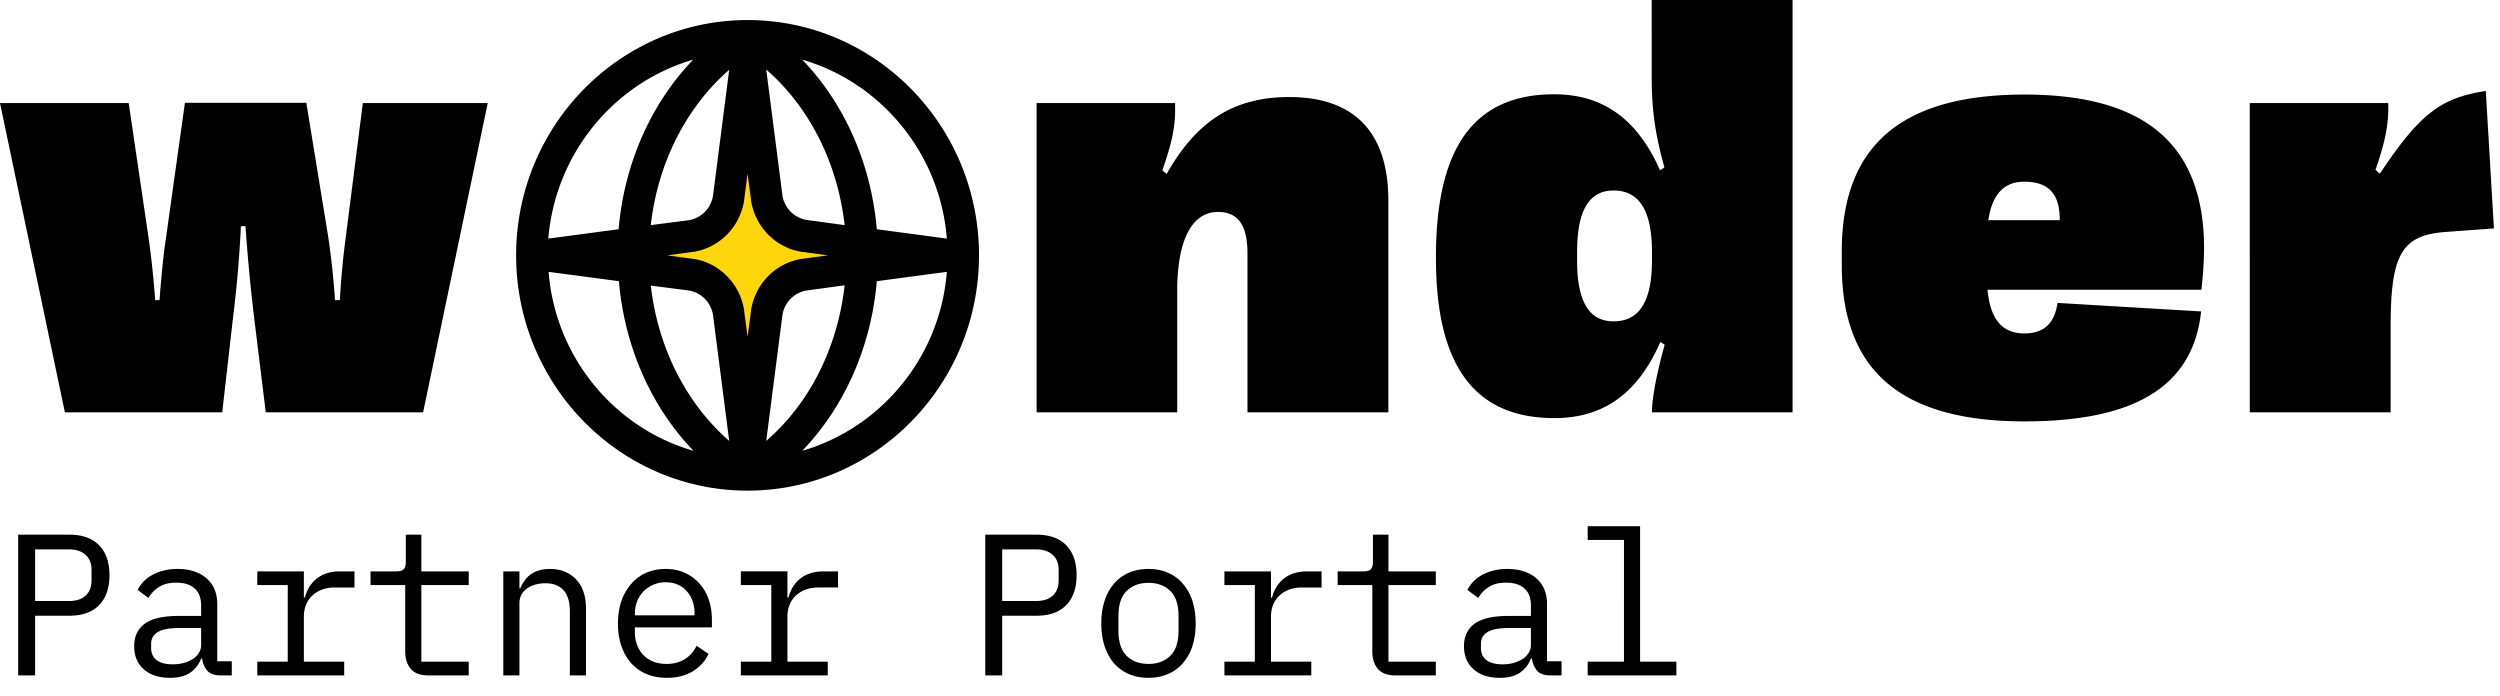 <svg width="248" height="69" fill="none" xmlns="http://www.w3.org/2000/svg"><path d="M74.213 15.378l-.053-.354-.054.354c-.831 5.072-4.72 9.053-9.736 9.899l-.349.054.35.055c4.988.845 8.904 4.799 9.735 9.898l.054.355.053-.355c.832-5.072 4.72-9.053 9.736-9.898l.35-.055-.35-.054c-4.988-.846-8.904-4.827-9.736-9.899z" fill="#FFD60B"/><path d="M74.16 1.99C61.5 1.99 51.2 12.46 51.2 25.33s10.3 23.342 22.959 23.342c12.66 0 22.959-10.471 22.959-23.342 0-12.87-10.273-23.341-22.96-23.341zm19.767 21.678l-6.947-.927c-.563-6.517-3.218-12.49-7.402-16.825 7.805 2.263 13.678 9.271 14.349 17.752zm-10.139-1.336l-3.808-.518a2.934 2.934 0 01-2.36-2.4L76.01 6.898c4.292 3.736 7.081 9.271 7.778 15.434zM72.337 6.925l-1.61 12.516a2.934 2.934 0 01-2.36 2.4l-3.808.49c.697-6.162 3.513-11.697 7.778-15.406zM68.77 5.916c-4.184 4.336-6.84 10.308-7.403 16.825l-6.973.927c.697-8.48 6.571-15.489 14.376-17.752zM54.42 26.967l6.974.927c.563 6.517 3.219 12.49 7.403 16.825-7.832-2.236-13.706-9.271-14.376-17.752zm10.139 1.364l3.808.49a2.934 2.934 0 012.36 2.4l1.61 12.516c-4.264-3.708-7.08-9.271-7.778-15.406zm9.95 2.454l-.348 2.645-.349-2.645v-.055c-.429-2.59-2.414-4.608-4.962-5.044h-.053l-2.602-.355 2.602-.354h.053c2.548-.437 4.533-2.454 4.962-5.045v-.054l.349-2.645.349 2.645v.054c.429 2.59 2.413 4.608 4.961 5.045h.054l2.602.354-2.602.355h-.054c-2.548.436-4.532 2.454-4.962 5.044v.055zm1.502 12.952l1.61-12.516a2.934 2.934 0 012.36-2.4l3.808-.518c-.697 6.19-3.486 11.726-7.778 15.434zm3.568.982c4.184-4.336 6.839-10.308 7.402-16.825l6.947-.927c-.67 8.48-6.544 15.489-14.35 17.752zM6.437 40.902L0 10.225h12.767l1.958 13.28c.214 1.418.482 3.708.67 6.271h.43c.187-2.563.428-4.826.67-6.38l1.85-13.198h12.043l2.146 13.143a74.74 74.74 0 01.697 6.435h.483c.134-2.454.375-4.69.59-6.271l1.69-13.28h12.39l-6.41 30.677h-15.61l-1.099-8.944c-.375-3.109-.67-6.054-.912-9.517h-.456c-.16 3.463-.455 6.463-.831 9.517l-1.02 8.944H6.438zm96.394 0V10.225h13.732c.081 2.1-.214 3.682-1.26 6.681l.429.355c2.87-5.1 6.517-7.635 12.15-7.635 6.329 0 9.843 3.354 9.843 10.28v20.996h-13.974v-15.76c0-2.81-.938-4.118-2.923-4.118-2.602 0-4.05 2.808-4.05 7.88v11.998h-13.947zm39.614-15.297v-.11c0-10.907 3.809-16.142 11.721-16.142 4.855 0 8.261 2.454 10.514 7.553l.429-.3c-.939-3.381-1.261-5.78-1.261-9.053V0h13.974v40.902h-13.947c0-1.281.376-3.517 1.261-6.708l-.429-.272c-2.226 5.099-5.633 7.553-10.514 7.553-7.912 0-11.748-5.181-11.748-15.87zm21.43.218v-.818c0-4.118-1.26-6.108-3.808-6.108-2.441 0-3.621 1.99-3.621 6.108v.818c0 4.09 1.18 6.053 3.621 6.053 2.548 0 3.808-1.963 3.808-6.053zm54.501 2.917h-21.215c.268 2.918 1.448 4.336 3.647 4.336 1.931 0 3.004-.982 3.299-3.027l14.242.845c-.778 7.363-6.464 10.907-17.514 10.907-12.23 0-18.131-5.017-18.131-15.515V24.95c0-10.498 5.901-15.57 18.131-15.57 12.016 0 17.809 4.99 17.809 15.297a38.249 38.249 0 01-.268 4.063zm-14.054-6.899v-.109c0-2.509-1.127-3.708-3.514-3.708-2.011 0-3.191 1.254-3.567 3.817h7.081zm18.855 19.06V10.224h13.732c.08 1.991-.295 3.873-1.261 6.627l.43.381c3.915-5.862 5.981-7.526 10.513-8.207l.805 13.634-4.828.354c-4.372.327-5.418 2.29-5.418 9.462v8.426h-13.973zM1.8 67V53.04h5.08c1.293 0 2.28.353 2.96 1.06.68.707 1.02 1.693 1.02 2.96s-.34 2.253-1.02 2.96c-.68.707-1.667 1.06-2.96 1.06h-3.4V67H1.8zm1.68-7.38h3.36c.707 0 1.253-.173 1.64-.52.4-.36.6-.867.6-1.52v-1.04c0-.653-.2-1.153-.6-1.5-.387-.36-.933-.54-1.64-.54H3.48v5.12zM21.892 67c-.627 0-1.073-.16-1.34-.48-.267-.32-.433-.72-.5-1.2h-.1a2.927 2.927 0 01-1.1 1.42c-.493.333-1.16.5-2 .5-1.08 0-1.94-.28-2.58-.84-.64-.56-.96-1.327-.96-2.3 0-.96.347-1.7 1.04-2.22.707-.52 1.84-.78 3.4-.78h2.2v-1.02c0-.76-.213-1.327-.64-1.7-.427-.387-1.033-.58-1.82-.58-.693 0-1.26.14-1.7.42a3 3 0 00-1.06 1.1l-1.08-.8a3.6 3.6 0 01.54-.78 3.26 3.26 0 01.84-.66 4.18 4.18 0 011.14-.46c.427-.12.9-.18 1.42-.18 1.213 0 2.174.307 2.88.92.72.613 1.08 1.467 1.08 2.56v5.68h1.44V67h-1.1zm-4.76-1.1c.413 0 .787-.047 1.12-.14a3.74 3.74 0 00.9-.4c.253-.173.447-.373.58-.6.147-.24.22-.493.22-.76v-1.7h-2.2c-.96 0-1.66.133-2.1.4-.44.267-.66.653-.66 1.16v.42c0 .533.187.94.56 1.22.387.267.913.4 1.58.4zm8.392-.26h3.02v-7.6h-3.02v-1.36h4.62v2.6h.1c.214-.813.614-1.447 1.2-1.9.6-.467 1.36-.7 2.28-.7h1.44v1.6h-1.94c-.92 0-1.666.267-2.24.8-.56.533-.84 1.233-.84 2.1v4.46h4V67h-8.62v-1.36zM42.477 67c-.787 0-1.367-.22-1.74-.66-.36-.44-.54-1.007-.54-1.7v-6.6h-3.44v-1.36h2.56c.346 0 .586-.067.72-.2.146-.147.22-.393.22-.74v-2.7h1.54v3.64h4.7v1.36h-4.7v7.6h4.7V67h-4.02zm7.452 0V56.68h1.6v1.68h.08a3.79 3.79 0 01.4-.72c.16-.24.353-.447.58-.62.24-.173.52-.313.84-.42.32-.107.693-.16 1.12-.16 1.08 0 1.946.347 2.6 1.04.653.68.98 1.647.98 2.9V67h-1.6v-6.34c0-.947-.207-1.647-.62-2.1-.414-.467-1.02-.7-1.82-.7-.32 0-.634.04-.94.12-.307.08-.58.2-.82.36-.24.16-.434.367-.58.62-.147.253-.22.547-.22.88V67h-1.6zm16.212.24c-.747 0-1.42-.127-2.02-.38a4.397 4.397 0 01-1.52-1.08 5.173 5.173 0 01-.96-1.7c-.227-.667-.34-1.407-.34-2.22 0-.827.113-1.573.34-2.24a5.18 5.18 0 01.98-1.7c.413-.48.907-.847 1.48-1.1a4.844 4.844 0 011.94-.38c.693 0 1.32.127 1.88.38.573.253 1.06.607 1.46 1.06.4.44.707.967.92 1.58.213.613.32 1.287.32 2.02v.76h-7.64v.48c0 .453.073.873.22 1.26.147.387.353.72.62 1 .28.28.613.5 1 .66.4.147.84.22 1.32.22.693 0 1.293-.16 1.8-.48.507-.32.893-.76 1.16-1.32l1.18.8c-.307.693-.82 1.267-1.54 1.72-.707.44-1.573.66-2.6.66zm-.1-9.48a3.065 3.065 0 00-2.2.9c-.267.28-.48.613-.64 1-.147.373-.22.787-.22 1.24v.14h5.92v-.22c0-.453-.073-.867-.22-1.24a2.684 2.684 0 00-.58-.96c-.24-.28-.54-.493-.9-.64a2.948 2.948 0 00-1.16-.22zm7.452 7.88h3.02v-7.6h-3.02v-1.36h4.62v2.6h.1c.214-.813.614-1.447 1.2-1.9.6-.467 1.36-.7 2.28-.7h1.44v1.6h-1.94c-.92 0-1.666.267-2.24.8-.56.533-.84 1.233-.84 2.1v4.46h4V67h-8.62v-1.36zM97.738 67V53.04h5.08c1.293 0 2.28.353 2.96 1.06.68.707 1.02 1.693 1.02 2.96s-.34 2.253-1.02 2.96c-.68.707-1.667 1.06-2.96 1.06h-3.4V67h-1.68zm1.68-7.38h3.36c.706 0 1.253-.173 1.64-.52.4-.36.6-.867.6-1.52v-1.04c0-.653-.2-1.153-.6-1.5-.387-.36-.934-.54-1.64-.54h-3.36v5.12zm14.512 7.62c-.72 0-1.374-.127-1.96-.38a4.236 4.236 0 01-1.48-1.08 5.087 5.087 0 01-.92-1.7c-.214-.667-.32-1.413-.32-2.24 0-.813.106-1.553.32-2.22.213-.667.52-1.233.92-1.7a4.13 4.13 0 011.48-1.1c.586-.253 1.24-.38 1.96-.38s1.366.127 1.94.38c.586.253 1.08.62 1.48 1.1.413.467.726 1.033.94 1.7.213.667.32 1.407.32 2.22 0 .827-.107 1.573-.32 2.24a4.921 4.921 0 01-.94 1.7 4.02 4.02 0 01-1.48 1.08c-.574.253-1.22.38-1.94.38zm0-1.38c.893 0 1.613-.267 2.16-.8.546-.533.82-1.36.82-2.48V61.1c0-1.12-.274-1.947-.82-2.48-.547-.533-1.267-.8-2.16-.8-.894 0-1.614.267-2.16.8-.547.533-.82 1.36-.82 2.48v1.48c0 1.12.273 1.947.82 2.48.546.533 1.266.8 2.16.8zm7.532-.22h3.02v-7.6h-3.02v-1.36h4.62v2.6h.1c.213-.813.613-1.447 1.2-1.9.6-.467 1.36-.7 2.28-.7h1.44v1.6h-1.94c-.92 0-1.667.267-2.24.8-.56.533-.84 1.233-.84 2.1v4.46h4V67h-8.62v-1.36zM138.414 67c-.787 0-1.367-.22-1.74-.66-.36-.44-.54-1.007-.54-1.7v-6.6h-3.44v-1.36h2.56c.347 0 .587-.067.72-.2.147-.147.22-.393.22-.74v-2.7h1.54v3.64h4.7v1.36h-4.7v7.6h4.7V67h-4.02zm15.392 0c-.626 0-1.073-.16-1.34-.48-.266-.32-.433-.72-.5-1.2h-.1a2.921 2.921 0 01-1.1 1.42c-.493.333-1.16.5-2 .5-1.08 0-1.94-.28-2.58-.84-.64-.56-.96-1.327-.96-2.3 0-.96.347-1.7 1.04-2.22.707-.52 1.84-.78 3.4-.78h2.2v-1.02c0-.76-.213-1.327-.64-1.7-.426-.387-1.033-.58-1.82-.58-.693 0-1.26.14-1.7.42-.44.267-.793.633-1.06 1.1l-1.08-.8a3.6 3.6 0 01.54-.78 3.26 3.26 0 01.84-.66c.334-.2.714-.353 1.14-.46.427-.12.9-.18 1.42-.18 1.214 0 2.174.307 2.88.92.72.613 1.08 1.467 1.08 2.56v5.68h1.44V67h-1.1zm-4.76-1.1a4.16 4.16 0 001.12-.14 3.74 3.74 0 00.9-.4 1.89 1.89 0 00.58-.6c.147-.24.22-.493.22-.76v-1.7h-2.2c-.96 0-1.66.133-2.1.4-.44.267-.66.653-.66 1.16v.42c0 .533.187.94.56 1.22.387.267.914.4 1.58.4zm8.452-.26h3.6V53.56h-3.6V52.2h5.2v13.44h3.6V67h-8.8v-1.36z" fill="#000"/></svg>